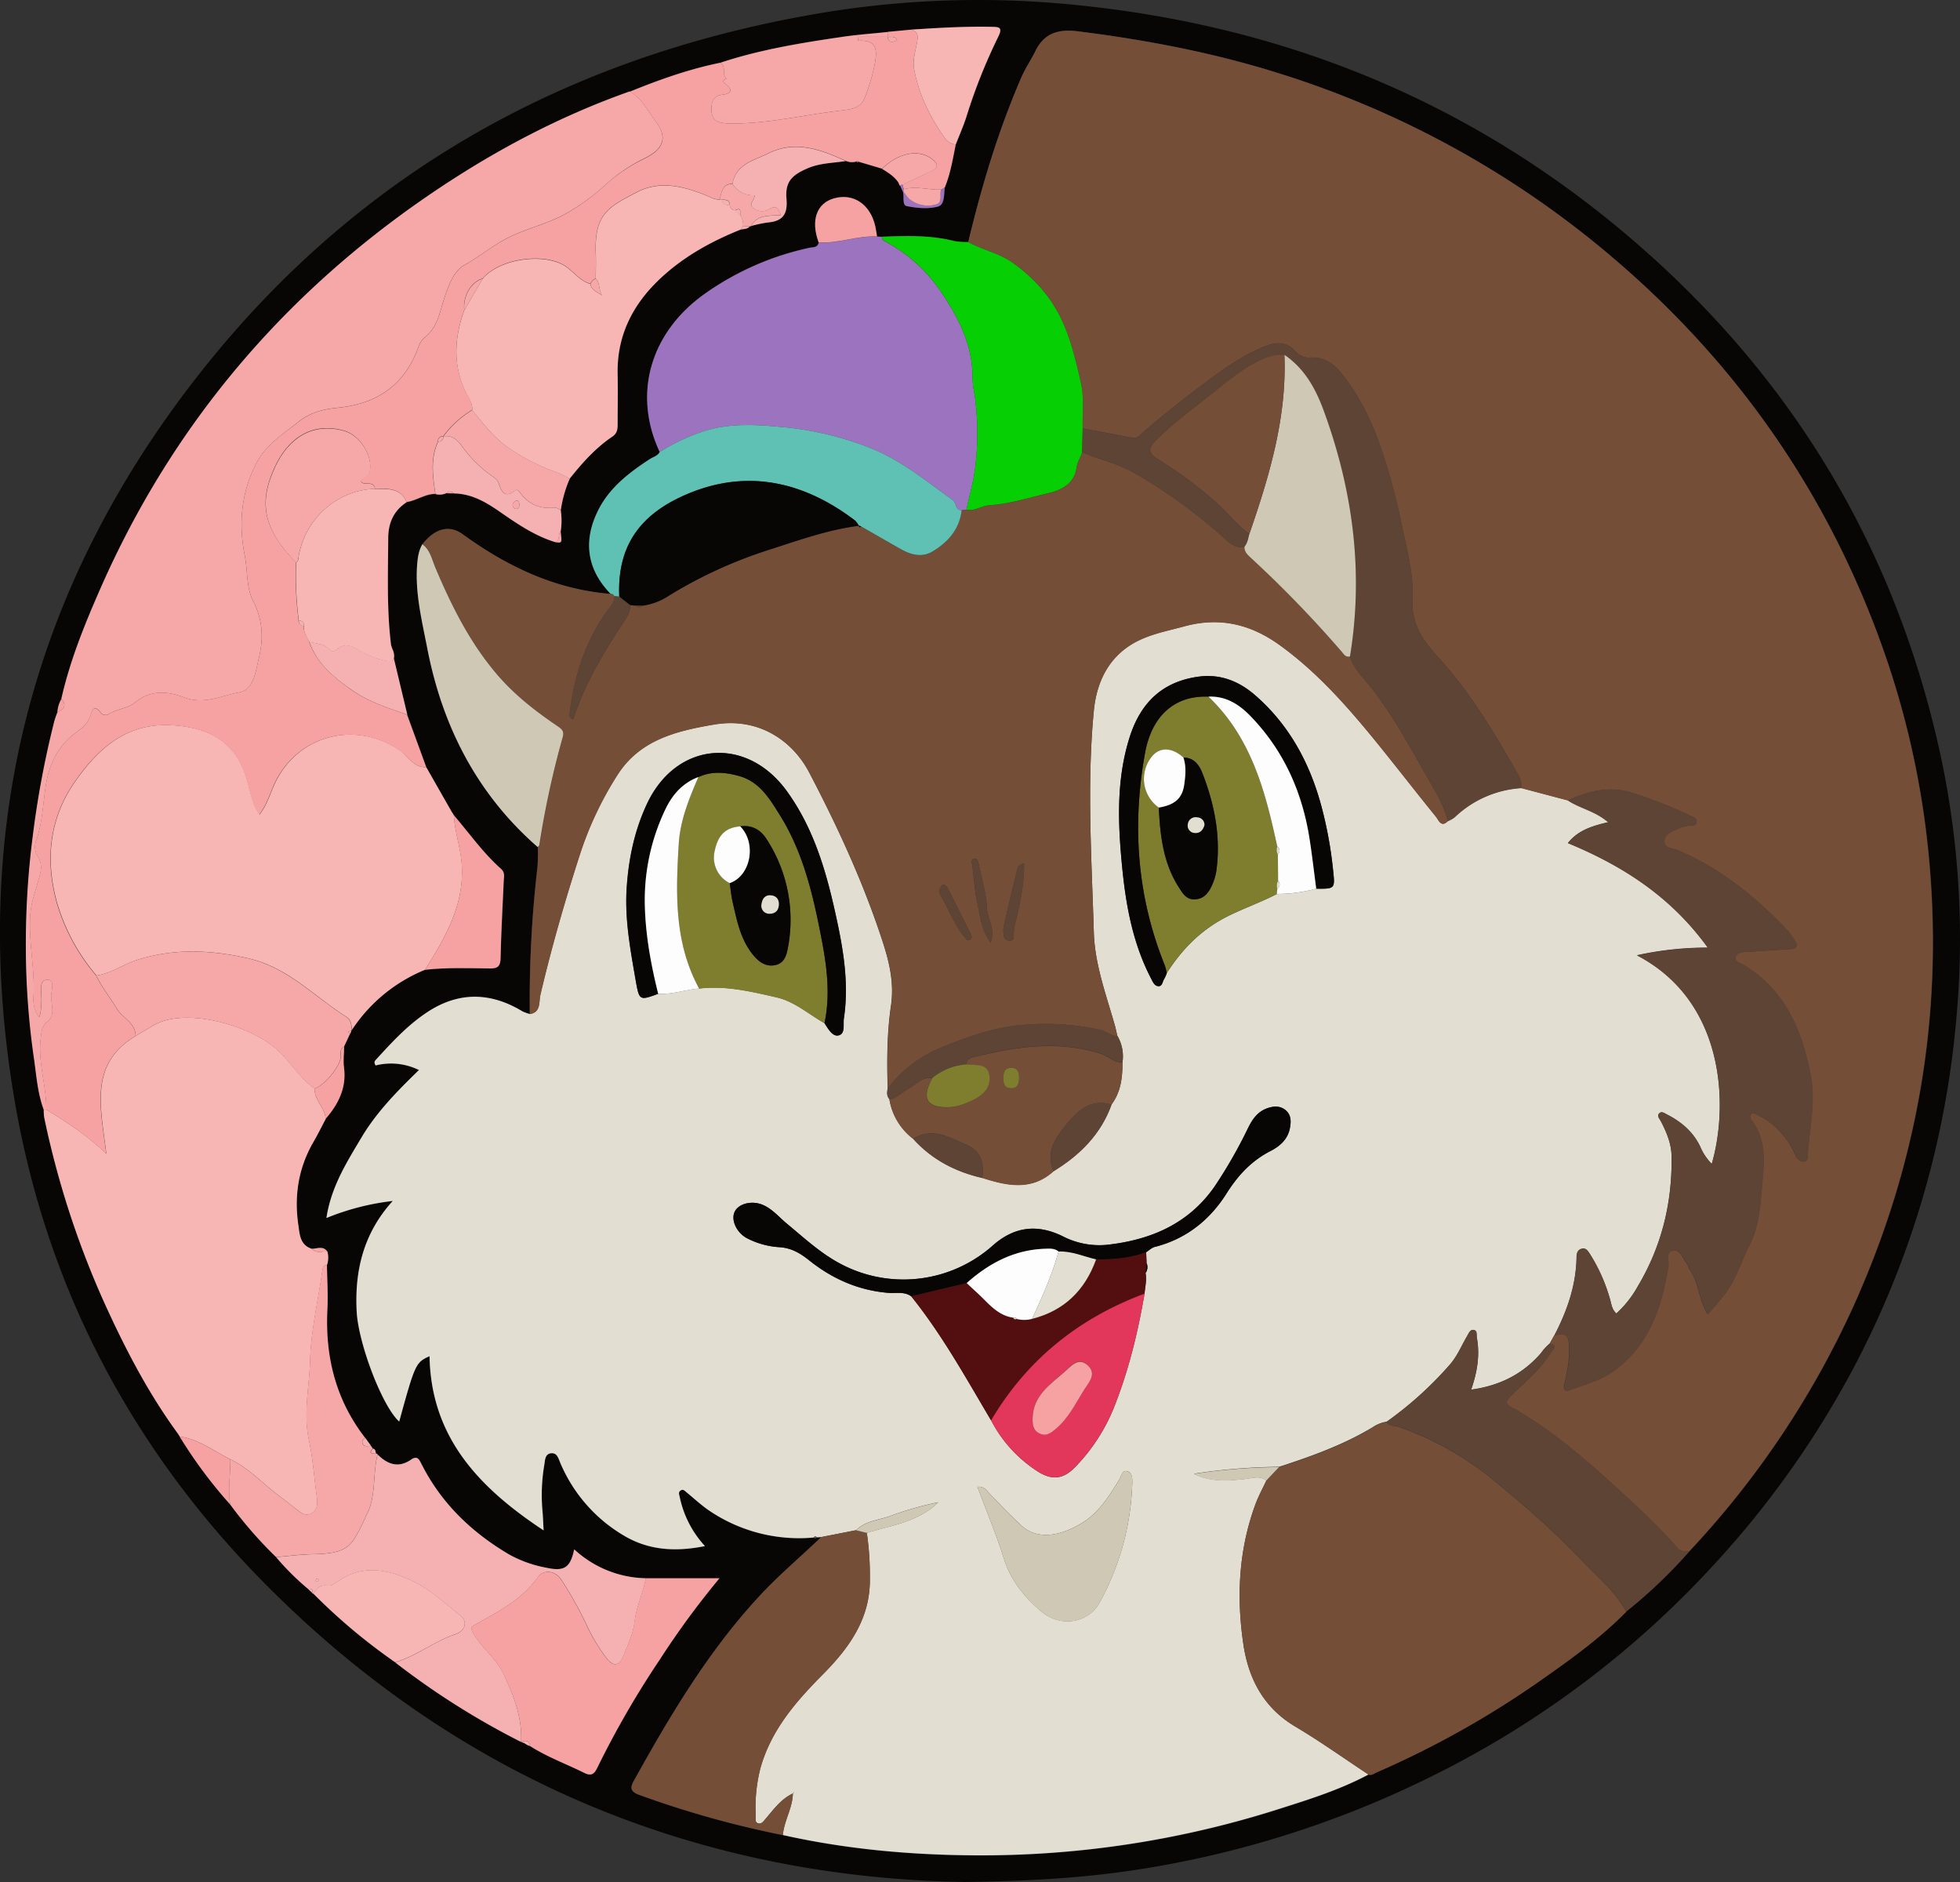 <svg id="Camada_1" data-name="Camada 1" xmlns="http://www.w3.org/2000/svg" viewBox="0 0 745.31 715.5"><rect x="0" y="0" width="745.31" height="715.5" fill="#333333" stroke="none"/><path d="M367,715.5c-99.52-1.62-191-37.67-265.69-112.85C51,552.05,18.51,491.21,6,420.91-12.64,315.83,12.15,220.94,79.1,138c59-73,136.28-115.76,228.39-132.23A363.18,363.18,0,0,1,402,1.24c85.67,7.17,161.42,38.24,225.62,95.94Q713.56,174.41,738,287.5a333.06,333.06,0,0,1,5.59,103.24A347.36,347.36,0,0,1,704.33,521a357.32,357.32,0,0,1-51.51,72.68,364.28,364.28,0,0,1-109,81.93,382.62,382.62,0,0,1-111.18,35.17C412.85,713.83,392.94,715.13,367,715.5ZM342,70.06a.5.5,0,0,0,.31.46c.38.85.75,1.69,1.12,2.54.52,1.84-.46,4.94,1.53,5.32,3.81.74,8,1.1,11.73.15,2.67-.69,2.24-4.6,2.62-7.27,2.14-5.25,3-10.81,4.17-16.32,1.4-3.64,3-7.21,4.16-10.93a209.68,209.68,0,0,1,12-30.06c1.77-3.64.31-3.7-2.6-3.75-10.15-.19-20.27.39-30.39,1.06l-9.06.86c-5.75.61-11.52,1-17.23,1.85-15.67,2.3-31.3,4.82-46.39,9.84-11.87,2.42-23.23,6.45-34.42,11-26.47,9.32-51.06,22.33-74.28,38-56.71,38.21-99.45,88.27-127,151-6,13.6-11.59,27.4-14.87,42a11.35,11.35,0,0,0-1.5,5.1,32.47,32.47,0,0,0-1.14,3.27,357.84,357.84,0,0,0-8.24,44,318.82,318.82,0,0,0-2.59,42.05,297.72,297.72,0,0,0,2.9,41c1.06,6.92,1.41,14,3.88,20.68a19.29,19.29,0,0,0,.19,3,341.76,341.76,0,0,0,21.78,68c8.12,18.16,17.15,35.86,28.93,52l.81,1.26.08-.25-.13.23A176.58,176.58,0,0,0,87.53,572,160.29,160.29,0,0,0,105,592a97.65,97.65,0,0,0,12.08,12l1.61,1.51a.86.86,0,0,0,.48.4A222.26,222.26,0,0,0,150.26,632a295.23,295.23,0,0,0,47.87,30.29l.08,0,1.35.61,1,.64,1,.37C208,668,215.18,670.55,222,673.93c2.89,1.44,4,.55,5.22-2a347.94,347.94,0,0,1,23.7-41A316.19,316.19,0,0,1,273.6,600H245.54a41.17,41.17,0,0,1-27.25-11c-1.44,6.93-3.75,8.45-10.3,7.06a46.6,46.6,0,0,1-14.5-5.13c-14.21-8.39-25.68-19.38-33.2-34.22-.84-1.66-1.49-3.54-4-1.83-4.83,3.35-9,1.84-12.76-1.94a.44.44,0,0,0-.62-.23c-.13-.81-.1-1.72-1.15-2l-.7-1-2.18-3c-11.22-14.43-15.3-30.92-14.38-48.95.28-5.61-.1-11.26-.18-16.89a8.59,8.59,0,0,0,.14-5c-1.61-2.37-3.88-1.1-5.92-1.09-4.56-1.41-4.63-5.6-5.14-9.08-1.63-11.1,0-21.7,5.74-31.53,1.65-2.84,3.1-5.81,4.65-8.72,4.83-5.64,8-11.82,7-19.63-.35-2.57,0-5.24.05-7.86l2.27-4.85.52-1.26.16-.28a60.7,60.7,0,0,1,27.8-22.85c8.25-.94,16.54-.6,24.81-.52,3,0,3.94-.89,4-3.93.22-9.77.78-19.54,1.19-29.31.07-1.61.5-3.26-1-4.6-6.87-6-12.08-13.57-18-20.45v0l-.83-1.28-9.65-16.93-7.2-19.86q-2.55-10.67-5.11-21.33a5.42,5.42,0,0,0-.52-3.62l-.52-1.56c-1.69-13.57-1.16-27.19-1.09-40.81,0-5.73,2.08-10.35,7-13.55,3.78-.56,7-3.09,10.94-3.09a6.16,6.16,0,0,0,4.08-.33l2.87.08c6.75.1,12.1,3.21,17.55,7,6.57,4.55,13.27,9.17,21.12,11.53,2.54.36,2.54.36,2-4.13a27.35,27.35,0,0,0,0-8.13,46.23,46.23,0,0,1,3.4-11.91c4.76-6,9.84-11.7,16.23-16,1.84-1.25,2-2.76,2-4.67-.06-6.32.09-12.64,0-19-.29-14.39,5.48-26.12,15.66-35.89,9-8.62,19.68-14.56,31.16-19.16,1.25-.17,2.58-.09,3.5-1.21l.24.08.15-.21a46.56,46.56,0,0,1,6.3-1.35c5.72-.43,7.74-3,7.22-9-.56-6.54,2.11-9.06,8-11.6,4.73-2,9.67-2,14.55-2.76a5.88,5.88,0,0,0,4.07.22l.34.18.38-.11,9,2.67c2.28,1.41,4.57,2.82,6.17,5.07ZM250.86,171.84c-.75,1.44-2.28,1.81-3.51,2.61-7.86,5.09-15.36,10.81-19.67,19.23-5.89,11.49-4.79,22.54,4.56,32.14-21.15-1.67-39.42-10.43-56.34-22.7-5.17-3.75-10.64-2.14-15.29,3.79-1.47,2.52-1.8,5.3-2,8.16-.73,10.8,1.89,21.18,3.93,31.62,5.8,29.66,19,55.23,41.94,75.33a74.13,74.13,0,0,1-.12,7.46,439.48,439.48,0,0,0-2.94,56.07,16,16,0,0,1-2.76-1c-12.08-7.3-24.15-7.57-36.07.23-7.58,5-13.67,11.62-19.74,18.27-.46.5-.69,1.09,0,2.06a24,24,0,0,1,16.47,1.75c-8.27,8-16,15.87-21.81,25.56s-11.63,18.95-13.38,30.69a95.06,95.06,0,0,1,25.23-6.48c-11.05,12.15-14.57,26.37-13.72,42.14.66,12.05,9.65,35.86,16.16,41.74,6-22,6.31-22.53,11.54-24.86.54,30.67,18.56,49.84,43.38,66.23-.19-3.26-.24-5.18-.41-7.09a68.41,68.41,0,0,1,.68-17.91c.27-1.57.08-4.08,2.55-4.32s2.76,1.9,3.48,3.56a58.46,58.46,0,0,0,24.67,28c9.27,5.37,19.29,5.91,30.38,3.72a39.18,39.18,0,0,1-9.59-18.63c-.22-1-.68-2,.46-2.59.92-.52,1.53.31,2.15.8,3,2.39,5.77,5.07,8.94,7.16a60.93,60.93,0,0,0,39.37,10,.77.77,0,0,0,1.22-.06l1.64-.11c-8,7.69-16.53,14.79-24.06,23-19.19,20.86-33.52,45-47.18,69.59-1.4,2.52-1.5,4.15,2,5.41a375,375,0,0,0,54.61,15.29c23.78,5.33,47.94,7.53,72.23,7.72a372.32,372.32,0,0,0,116.74-17.66c11.49-3.67,23-7.32,33.74-13,1.3.43,2.22-.52,3.24-1A354.5,354.5,0,0,0,585,639.41c11.69-8.19,23.37-16.48,33.44-26.73a190.69,190.69,0,0,0,24-22.9,343.59,343.59,0,0,0,62.49-93.35c24.13-53.56,33.93-109.51,28.84-168.12A329.31,329.31,0,0,0,714.36,242c-22.52-60.8-59.63-111.18-110.16-151.55a361.37,361.37,0,0,0-116-62c-25.57-8.21-51.75-13.23-78.34-16.56-7.21-.9-12.68.55-16.07,7.41-1.69,3.43-3.88,6.62-5.4,10.12C379.61,49.66,373.3,70.66,368.19,92a29,29,0,0,1-5.38-.39c-9.05-2.29-18.24-2-27.43-1.64l-1.88-.09c-.22-1.31-.38-2.63-.67-3.93-1.9-8.31-8.31-12.63-15.66-10.57-6.66,1.86-8.95,8.43-5.86,16.77-.37,2.07-2.17,1.74-3.53,2A108,108,0,0,0,267.54,112C247.33,126.62,240.52,149.75,250.86,171.84Z" fill="#080505"/><path d="M312.26,584.36l-1.64.11c-.43-.47-.84-.41-1.22.06a60.93,60.93,0,0,1-39.37-10c-3.17-2.09-6-4.77-8.94-7.16-.62-.49-1.23-1.32-2.15-.8-1.14.63-.68,1.57-.46,2.59a39.18,39.18,0,0,0,9.59,18.63C257,590,247,589.43,237.69,584.06a58.46,58.46,0,0,1-24.67-28c-.72-1.66-1.15-3.79-3.48-3.56s-2.28,2.75-2.55,4.32a68.41,68.41,0,0,0-.68,17.91c.17,1.91.22,3.83.41,7.09-24.82-16.39-42.84-35.56-43.38-66.23-5.23,2.33-5.5,2.89-11.54,24.86-6.51-5.88-15.5-29.69-16.16-41.74-.85-15.77,2.67-30,13.72-42.14a95.06,95.06,0,0,0-25.23,6.48c1.75-11.74,7.67-21.11,13.38-30.69s13.54-17.54,21.81-25.56a24,24,0,0,0-16.47-1.75c-.68-1-.45-1.56,0-2.06,6.07-6.65,12.16-13.3,19.74-18.27,11.92-7.8,24-7.53,36.07-.23a16,16,0,0,0,2.76,1c4.33-.65,3.46-4.63,4-7.15,4.25-18.12,9.38-36,15.11-53.66a131,131,0,0,1,14.26-30.13c8.47-13.26,22.25-16.68,36.75-19.13,17.15-2.91,29.92,6.38,36.13,18.2,10.11,19.29,19.32,39.07,26.4,59.72,3.21,9.36,6.25,18.61,4.71,29.09-1.51,10.3-1.56,20.87-1.24,31.36-.27,1.44-.45,2.87.67,4.09a23.53,23.53,0,0,0,9,15c7.1,7.9,16,12.55,26.29,14.89,9.41,3,18.72,5.05,27.12-2.55,10-6.13,18-14.06,22.07-25.38,3.57-4.77,4.19-10.31,4.15-16a15.54,15.54,0,0,0-2-10.15c-.3-1.29-.55-2.6-.91-3.87-3.3-11.66-7.63-23.2-8-35.38-.82-28.09-2.69-56.25,0-84.28,1.12-11.63,6.28-22,18.21-27.23,5.25-2.32,10.75-3.36,16.19-4.85,13.34-3.64,25.14-.89,36.23,7.1,13.78,9.93,24.93,22.42,35.59,35.42,8.09,9.87,15.85,20,23.91,29.91.95,1.17,1.9,4.22,4.49,1.61a11.67,11.67,0,0,0,2.55-1.43,40.25,40.25,0,0,1,25.33-11.13l17.73,4.69c4.61,3.08,10.41,4,15.36,8.31-6.17,1.44-11.46,3.08-15.33,7.93,21.11,8.7,39.37,20.56,53.21,39.76a123.62,123.62,0,0,0-26.95,2.9c34,17.75,34.73,57.85,28.45,79.31a21,21,0,0,1-4.39-6.58c-2.7-5.66-7.21-9.46-12.69-12.24-.86-.43-1.89-1.25-2.75-.51-1.21,1-.05,2.1.46,3.07,2.18,4.16,4,8.53,4.09,13.22.3,17.69-3.73,34.34-12.85,49.59a40.5,40.5,0,0,1-8.15,10.33c-1.81-1.74-1.85-3.64-2.38-5.35a65.4,65.4,0,0,0-7.66-17.28c-.71-1.07-1.5-2.44-3.1-2-1.77.43-2,1.95-2,3.54-.22,10.57-3.64,20.22-8.45,29.46-.56,1-1.12,2-1.67,3a18.43,18.43,0,0,0-3.3,3.59c-6.85,7.94-15.54,12.45-26.64,14,2.44-7,3.34-13.32,2.17-19.82-.19-1.08.31-2.64-1.22-2.88-1.33-.2-1.83,1.22-2.41,2.2-2.12,3.56-3.64,7.42-6.37,10.67a137.91,137.91,0,0,1-24.26,22,13.29,13.29,0,0,0-5.45,2.18c-11.11,6.67-23.23,11-35.48,15a226.74,226.74,0,0,0-32.4,2.63c6.38,3.22,12.92,2.69,19.46,2,2.75-.31,5.51-1.4,8.1.53-1.39,3-3,5.94-4.14,9C471,589.18,470.15,607,472.79,625c1.93,13.14,7.65,24.2,19.73,31.38,9.54,5.67,18.59,12.14,27.86,18.25-10.71,5.72-22.25,9.37-33.74,13A372.32,372.32,0,0,1,369.9,705.35c-24.29-.19-48.45-2.39-72.23-7.72.49-5.49,3.72-10.31,3.82-15.89l.48-.27c-.09,0-.22,0-.26,0a1.75,1.75,0,0,0-.15.34c-4.52,2.08-7.31,6-10.43,9.65-.74.85-1.51,2.08-2.76,1.76-1.52-.39-.94-1.91-1-3a59.15,59.15,0,0,1,1.82-18.19c4.1-14.45,13.49-25.17,23.73-35.51,10-10.06,18.06-21.22,17.84-36.42a111.91,111.91,0,0,0-1.16-17.35c9.46-2.87,19.6-4.17,27.2-11.63a127.62,127.62,0,0,0-18.24,5.2c-4.41,1.62-9.45,1.84-13,5.42Zm-62-206.56c5.32.35,10.36-1.54,15.57-2,10.08-1.21,19.76,1.13,29.44,3.34,6.95,1.59,12.2,6.44,18.22,9.8,1.36,2.08,3,5.15,5.24,4.68,2.8-.58,1.78-4.18,2.13-6.5,1.86-12.38.05-24.6-2.52-36.65-3.75-17.6-8.41-34.93-19.26-49.85-15.29-21-41.85-18.72-53,4.77-4.81,10.16-7.08,21-7.81,32.24-.77,11.9,1.42,23.49,3.43,35.09C243.09,380.41,243.18,380.4,250.28,377.8Zm250.23-39.94c7.21.07,7.19.07,6.4-7.22a155.14,155.14,0,0,0-4.51-24.44C498,290,490.23,275.63,477.46,264.45c-6-5.31-13.18-8.32-21.53-7.22-14,1.85-22.26,10-26.39,23.17-5.11,16.26-4.41,32.85-2.78,49.44,1.43,14.62,4.09,29,11,42.22.62,1.18,1.19,2.66,2.54,2.85,1.74.24,1.74-1.7,2.42-2.73a13.35,13.35,0,0,0,1-2.29c5.9-9.22,13.23-16.62,23.32-21.64,6.09-3,12.49-5.26,18.51-8.37A57.57,57.57,0,0,0,500.51,337.86ZM376.88,540a50.66,50.66,0,0,0,16.74,18.77c5.92,4.15,10.54,4,15.5-1.29a69.94,69.94,0,0,0,14.32-22c5.65-14.07,9.23-28.71,11.78-43.62.21-2.62.91-5.22.39-7.88a4,4,0,0,0,.38-3.85c0-1.36-.09-2.72-.14-4.08,1.08-.68,2.07-1.68,3.24-2,11.94-3,21-10.26,27.33-20.36,4.37-6.92,9.49-12.42,16.76-16.14,3.42-1.76,6.42-4.32,7.27-8.43.53-2.51.58-5.18-1.5-7s-4.94-1.66-7.55-.61c-3.32,1.33-5.17,4.07-6.7,7.09a181,181,0,0,1-12.87,22.52c-10,14.34-24.6,20.39-41.26,22.16a30.41,30.41,0,0,1-16.49-3.3c-9.68-4.75-18.48-3.66-26.61,3.57A51.08,51.08,0,0,1,319,480.16c-7.38-4.05-13.46-9.74-19.86-15-2.94-2.43-5.42-5.48-9-7.05-4.13-1.79-9.12-.61-10.71,2.44s.42,7.79,4.36,10.07a30.94,30.94,0,0,0,12.92,3.56c4.44.39,7.69,2.37,11,5,8.78,7,18.68,11.39,30,12.34,2.92.24,6.06-.61,8.75,1.29C358.27,507.47,367.33,523.91,376.88,540Zm-5.21,25.2c3.5,9.38,7.22,18.24,10.1,27.38,2.61,8.32,7.8,14.58,14.13,20,7.16,6.17,17.91,4.72,22.33-3.5A100.43,100.43,0,0,0,430.55,564c.05-1.82.06-4.15-1.93-4.67s-2.24,2-3.05,3.29c-3.78,6.05-7.51,12.22-13.71,16.12-8.2,5.16-17.23,7-23.43,1.26-4.29-3.92-8.32-8.14-12.33-12.36C375,566.46,374.17,565,371.67,565.24Z" fill="#e2ded1"/><path d="M596.18,304.32l-17.73-4.69a8.14,8.14,0,0,0-1.23-5.25c-8.93-15.68-18.14-31.19-30.4-44.58-5.81-6.34-10.17-12.52-9.69-22.18s-2.4-19.62-4.35-29.26a234.82,234.82,0,0,0-6.92-25.8c-3.68-11.35-8.55-21.78-16.06-31-2.93-3.6-6.75-5.92-11.62-5.63a6.66,6.66,0,0,1-5.67-2.47c-3.22-3.51-7.14-3.52-11.22-1.91-8.24,3.24-15.44,8.25-22.45,13.53-8.73,6.57-17.38,13.24-25.55,20.51a2.84,2.84,0,0,1-2.67.87c-6.3-1.24-12.61-2.39-18.92-3.57-.16-5.82.6-11.85-.68-17.41-1.84-8-3.63-16-7.17-23.61-4.28-9.24-10.63-16.18-18.66-21.93-5.17-3.7-11.53-4.88-17-7.94,5.12-21.37,11.43-42.37,20.18-62.56,1.52-3.5,3.71-6.69,5.4-10.12,3.39-6.86,8.86-8.31,16.07-7.41,26.59,3.33,52.77,8.35,78.34,16.56a361.37,361.37,0,0,1,116,62c50.53,40.37,87.64,90.75,110.16,151.55a329.31,329.31,0,0,1,19.32,86.29c5.09,58.61-4.71,114.56-28.84,168.12a343.59,343.59,0,0,1-62.49,93.35c-1.64,0-3.22.19-4.55-1.34-7.35-8.5-15.61-16-23.92-23.62-12.16-11.1-24.55-21.66-38.92-29.74-2.82-1.59-2.41-2.38-.19-4.58,5.25-5.19,11.1-9.9,15-16.31.73-1.2,3-2.74-.47-3.41.55-1,1.11-2,1.67-3,3.55-1.07,5.53-1,5.7,3.95a49.89,49.89,0,0,1-1.75,14.1c-.56,2.2-.21,3.53,2.28,2.58,5.52-2.12,11.34-3.51,16.29-7.05,13.61-9.77,18.32-24.15,20.91-39.7.36-2.16-1.18-5.53,1.65-6.15,3-.66,3.85,3.05,5.44,5,.49.62.57,1.57,1.05,2.22,3.63,5,3.3,11.57,6.89,17,2.15-2.55,4.2-4.87,6.12-7.29,4.58-5.79,6.58-12.91,9.85-19.38,3.89-7.68,4-16.35,4.83-24.68.76-7.68,1.05-15.65-4.1-22.42a1.85,1.85,0,0,1-.32-2.28c.67-.94,1.51-.33,2.21,0a36.38,36.38,0,0,1,3.89,2.21,30.64,30.64,0,0,1,10.6,12.82c.73,1.59,1.65,3,3.61,2.87,1.23-.11,1.21-1.37,1.27-2.37.65-10.19,3.12-20.23,1.1-30.62-3.35-17.2-9.73-32.33-25.58-41.82-1.16-.69-3.41-1.13-2.93-2.9.56-2,2.77-1.93,4.62-2,5.28-.3,10.57-.72,15.86-1,3-.15,3.54-1.31,1.79-3.7a30.91,30.91,0,0,0-2-2.87c-12.12-12.93-25.61-24-42.09-31-2-.86-5.43-.72-5.25-3.6.15-2.54,3.07-3.71,5.36-4.71a20.5,20.5,0,0,1,3.79-1.07c1.07-.24,2.57.37,3-1.13.52-1.84-1.23-2.19-2.32-2.68a165.52,165.52,0,0,0-22.47-8.81C611.34,298.69,603.92,300.88,596.18,304.32Z" fill="#754e37"/><path d="M337.6,413.85c-.32-10.49-.27-21.06,1.24-31.36,1.54-10.48-1.5-19.73-4.71-29.09-7.08-20.65-16.29-40.43-26.4-59.72-6.21-11.82-19-21.11-36.13-18.2-14.5,2.45-28.28,5.87-36.75,19.13a131,131,0,0,0-14.26,30.13c-5.73,17.69-10.86,35.54-15.11,53.66-.59,2.52.28,6.5-4,7.15a439.48,439.48,0,0,1,2.94-56.07,74.13,74.13,0,0,0,.12-7.46c.21-.25.57-.48.62-.75A350.55,350.55,0,0,1,214,280.34c.68-2.39-.39-3.22-2-4.34-8.15-5.51-15.89-11.5-22.41-19-10.66-12.23-17.74-26.49-24-41.26-1.31-3.1-1.91-6.67-4.93-8.85,4.65-5.93,10.12-7.54,15.29-3.79,16.92,12.27,35.19,21,56.34,22.7a1.24,1.24,0,0,1,1.39.87,5.71,5.71,0,0,1-1,3.21c-9.41,12-14.2,25.94-16,41-.1.87-.42,2.06,1.31,2.54,4.31-13.41,11.47-25.33,19.23-37,1.26-1.9,2.54-3.94,2.39-6.44l2.07.23a1.88,1.88,0,0,0,2.83,0,24.32,24.32,0,0,0,10.13-3.95A173.47,173.47,0,0,1,293,208.83c11-3.55,22-7.47,33.58-8.94l-.09,0c.19.51.41.87.91.25,5.15,2.95,10.28,5.93,15.46,8.84,3.82,2.14,7.94,3.06,11.85.68,5.86-3.57,10.14-8.48,11-15.69l1.8-.17c3.11.71,5.7-1.46,8.58-1.65,7.56-.48,14.72-2.8,22-4.47,5.27-1.21,10.36-3.51,11.27-9.79.32-2.24,1.48-3.94,2.16-5.92,6.34,2.7,13.36,4.2,19.2,7.51a196.71,196.71,0,0,1,35.09,25.4c2.24,2,4.28,3.62,7.41,3-.05,1.85,1,2.95,2.34,4.12a440.1,440.1,0,0,1,34.56,35.75c.86,1,1.51,2.28,3.18,1.82,1.7,5.14,5.68,8.68,8.84,12.81,7.56,9.86,13.55,20.74,19.66,31.5,3.33,5.85,7.08,11.63,8.77,18.32-2.59,2.61-3.54-.44-4.49-1.61-8.06-9.9-15.82-20-23.91-29.91-10.66-13-21.81-25.49-35.59-35.42-11.09-8-22.89-10.74-36.23-7.1-5.44,1.49-10.94,2.53-16.19,4.85-11.93,5.27-17.09,15.6-18.21,27.23-2.71,28-.84,56.19,0,84.28.35,12.18,4.68,23.72,8,35.38.36,1.27.61,2.58.91,3.87-2.34.33-3.85-1.61-6-2.12a95.34,95.34,0,0,0-28.48-2.1c-11.94.74-22.6,4.65-33.3,9.08A47,47,0,0,0,337.6,413.85Zm51.8-85.66c-2.08.56-2.41,1.59-2.63,2.49q-2.64,10.81-5.13,21.65a9.6,9.6,0,0,0,0,3,2.23,2.23,0,0,0,2.15,2.31c1.69.06,1.74-1.27,1.71-2.43-.07-2.52.75-4.82,1.29-7.24C388.21,341.61,389.55,335.18,389.4,328.19Zm-12.7,30.19c1.87-5.37-1.19-9-1.39-13.06-.28-5.68-2-11.3-3.16-16.92-.17-.82-.51-2.26-1.79-1.89s-.73,1.62-.61,2.56c.59,4.72.85,9.51,1.88,14.13C372.71,348,373,353.24,376.7,358.38Zm-18.18-22.06a3.23,3.23,0,0,0-.68,4.37c3,5.07,5,10.72,8.77,15.35.62.75,1.18,1.93,2.28,1.2s.4-1.79-.05-2.68q-4.06-8.16-8.16-16.3C360.24,337.37,359.83,336.45,358.52,336.32Z" fill="#754e37"/><path d="M67.52,544.87c-11.78-16.15-20.81-33.85-28.93-52a341.76,341.76,0,0,1-21.78-68,19.29,19.29,0,0,1-.19-3h1c7.79,4.69,15.39,9.66,22.82,16.77-2-17.33-6.81-34.07,11.17-44.78,2.26-1.35,4.51-2.73,6.79-4.06,12.25-7.15,37.39.06,47.62,9.82,4.77,4.54,8.17,10.35,13.58,14.25-.07,4.4,4,7.26,4.24,11.58-1.55,2.9-3,5.87-4.65,8.71-5.7,9.83-7.37,20.43-5.74,31.53.51,3.48.58,7.67,5.14,9.08,1.68,1.94,3.93.77,5.92,1.09a8.59,8.59,0,0,1-.14,5c-1.49.22-1.63,1.29-1.81,2.53-1.61,11.27-4.31,22.49-4.62,33.78-.28,10-2.66,20-.47,30.2,1.52,7.06,2,14.35,3,21.54.31,2.36.52,4.72-1.83,6.28-2.09,1.38-3.76.31-5.4-1q-3.9-3.07-7.84-6.08c-5.88-4.48-10.94-10.05-17.76-13.26-6.3-3.2-12-7.65-19.31-8.72l.13-.23-.08.25Z" fill="#f7b6b4"/><path d="M17.61,421.86h-1c-2.47-6.67-2.82-13.76-3.88-20.68a297.72,297.72,0,0,1-2.9-41,318.82,318.82,0,0,1,2.59-42.05,357.84,357.84,0,0,1,8.24-44,32.47,32.47,0,0,1,1.14-3.27c2.24-1.18,3.89-2.55,1.5-5.1,3.28-14.59,8.89-28.39,14.87-42,27.58-62.73,70.32-112.79,127-151,23.22-15.65,47.81-28.66,74.28-38,4.71,2.59,6.86,7.39,9.91,11.41,4.73,6.24,2.71,10.62-4.27,14A61.45,61.45,0,0,0,231,69.58a84.06,84.06,0,0,1-16.65,12.09c-7,3.69-15,5.42-22,9.14-5.46,2.91-10.34,6.94-15.83,10-3.92,2.21-5.67,7.16-7.27,11.59-2,5.59-2.55,11.89-7.85,15.94a8.5,8.5,0,0,0-2.37,3.75c-5.22,14.4-15.76,21.45-30.7,22.93-5.22.51-10.23,1.68-14.7,5.24C107.72,165,101.21,169,97.54,176c-5.85,11.19-6.89,23.15-4.48,35.2,1.15,5.77.55,12.19,3.15,17.19,3.84,7.41,4,14.66,2.15,22.12-1.21,4.83-1.85,11.7-7.31,12.69-6.79,1.22-13.38,4.87-21.11,1.92-5.91-2.25-12.62-3.1-18.73,2.06-2.46,2.07-6.75,2.34-9.87,4.29a2.27,2.27,0,0,1-3.13-.65c-2.33-3-3.05-1.11-3.75,1.15-.93,3-3.11,4.71-5.63,6.58-6.38,4.72-9.93,11.36-11.26,19.27-1.21,7.15-1.29,14.48-3.69,21.46a7,7,0,0,0,.46,6.28c2,3,1.24,5.75.35,8.91-1.25,4.49-2.9,8.86-3.19,13.69-.63,10.45,1.93,20.73,1.23,31.17a11.48,11.48,0,0,0,2.17,7.41c1.19-3,.49-5.48.71-7.92s-.79-6.47,2.66-6.37c2.61.07,1.31,4,1.22,6.05-.15,3.35,1.76,7.37-1.42,9.9-2.23,1.78-2.21,3.7-2.52,6C14.27,403.73,17.75,412.65,17.61,421.86Z" fill="#f5a8a7"/><path d="M520.38,674.65c-9.27-6.11-18.32-12.58-27.86-18.25-12.08-7.18-17.8-18.24-19.73-31.38-2.64-18-1.75-35.84,4.61-53.1,1.14-3.11,2.75-6,4.14-9l4.84-5.11c12.25-4,24.37-8.37,35.48-15a13.29,13.29,0,0,1,5.45-2.18c1,1.78,3,1.3,4.44,1.83a118,118,0,0,1,34.94,19.31c11.93,9.69,23.59,19.75,34.2,30.9,6.13,6.43,13.15,12.11,17.5,20.1-10.07,10.25-21.75,18.54-33.44,26.73a354.5,354.5,0,0,1-61.33,34.27C522.6,674.13,521.68,675.08,520.38,674.65Z" fill="#754e37"/><path d="M162.09,291.66l9.65,16.93c.28.43.55.86.83,1.28v0c.38,6.58,2.74,12.82,3.07,19.45.75,15.13-6.42,27.3-14,39.36a60.7,60.7,0,0,0-27.8,22.85c-.17-1.84-.27-3.77-2-4.88-12.32-7.77-22.3-18.94-37.62-22.37-14.14-3.18-27.75-3.75-41.52.48-5.46,1.67-10.23,5.26-16,6.11a75.4,75.4,0,0,1-14.84-27.14c-4.73-16.48-3.23-32.61,7-47,8.94-12.62,19.69-22.12,36.9-21,14.43.91,24.28,6.71,28.26,21,1.18,4.25,2,8.91,4.7,12.94,3.06-4,4.16-8.58,6.2-12.65,8.94-17.8,30.54-23.13,47.25-11.72C155.25,287.53,157.31,291.92,162.09,291.66Z" fill="#f7b6b4"/><path d="M162.09,291.66c-4.78.26-6.84-4.13-10.05-6.32-16.71-11.41-38.31-6.08-47.25,11.72-2,4.07-3.14,8.63-6.2,12.65-2.75-4-3.52-8.69-4.7-12.94-4-14.3-13.83-20.1-28.26-21-17.21-1.1-28,8.4-36.9,21-10.19,14.36-11.69,30.49-7,47a75.4,75.4,0,0,0,14.84,27.14c2.14,4.51,5.32,8.38,7.86,12.61,2.18,3.62,7.11,5.33,7.13,10.35-18,10.71-13.22,27.45-11.17,44.78-7.43-7.11-15-12.08-22.82-16.77.14-9.21-3.34-18.13-2.06-27.46.31-2.32.29-4.24,2.52-6,3.18-2.53,1.27-6.55,1.42-9.9.09-2.08,1.39-6-1.22-6.05-3.45-.1-2.43,3.88-2.66,6.37s.48,5-.71,7.92a11.48,11.48,0,0,1-2.17-7.41c.7-10.44-1.86-20.72-1.23-31.17.29-4.83,1.94-9.2,3.19-13.69.89-3.16,1.65-5.94-.35-8.91a7,7,0,0,1-.46-6.28c2.4-7,2.48-14.31,3.69-21.46,1.33-7.91,4.88-14.55,11.26-19.27,2.52-1.87,4.7-3.58,5.63-6.58.7-2.26,1.42-4.14,3.75-1.15a2.27,2.27,0,0,0,3.13.65c3.12-1.95,7.41-2.22,9.87-4.29C57.32,262,64,262.85,69.94,265.1c7.73,2.95,14.32-.7,21.11-1.92,5.46-1,6.1-7.86,7.31-12.69,1.87-7.46,1.69-14.71-2.15-22.12-2.6-5-2-11.42-3.15-17.19-2.41-12.05-1.37-24,4.48-35.2,3.67-7,10.18-11,16.11-15.69,4.47-3.56,9.48-4.73,14.7-5.24,14.94-1.48,25.48-8.53,30.7-22.93a8.5,8.5,0,0,1,2.37-3.75c5.3-4.05,5.83-10.35,7.85-15.94,1.6-4.43,3.35-9.38,7.27-11.59,5.49-3.09,10.37-7.12,15.83-10,7-3.72,15-5.45,22-9.14A84.06,84.06,0,0,0,231,69.58a61.45,61.45,0,0,1,14.13-9.31c7-3.42,9-7.8,4.27-14-3.05-4-5.2-8.82-9.91-11.41,11.19-4.56,22.55-8.59,34.42-11,2.47,1.36.39,4.5,2.36,6.05-1.59.65-1.61,1.05-.14,2.23,2.82,2.27,1.56,3.52-1.45,3.88s-4.13,2.27-4.15,5.17c0,4.34,1.66,5.77,7.81,5.78,14.1,0,27.82-3.37,41.74-5,3.17-.38,7-.74,8.49-4.28a68.15,68.15,0,0,0,4.13-13.74c1.09-5.74.12-8.81-6.29-8.47,0,0-.11-.56-.29-1.48h11.41c.47,2.46,1.83,2.1,3.61,1.32-.92-1.93-2.44-1.06-3.61-1.32V12.12l9.06-.86c1.61.79,2.65,1.27,2.28,3.89-.53,3.71-2,7.45-1.24,11.28,1.82,9.61,6,18.17,11.68,26.09a5.59,5.59,0,0,0,4.12,2.42c-1.13,5.51-2,11.07-4.16,16.32l-1.35.82c-4.76.2-9.5-1.47-14.27-.12l-.48-1.78c3.59-1.65,7.17-3.31,10.76-5,3.43-1.57,2.59-3.24.14-5-5.1-3.6-12.5-2-18.65,3.94l-9-2.67-.34-.26-.38.19a5.88,5.88,0,0,1-4.07-.22c-9.53-4.39-19.29-8-29.55-2.85-5.32,2.66-12.26,3.94-13.53,11.55-4.1,0-4,3.41-5,6a8.25,8.25,0,0,1-3.72-1.06c-9-3.78-18.5-6.59-27.68-1.77-10.67,5.59-16.23,8.1-15.62,23.38.13,3.15,0,6.3,0,9.45a3.43,3.43,0,0,0-2,2c-4.28-1.14-6.57-5.08-10.32-7.19-8.15-4.58-24.26-2.35-30.67,5.18-4.47,1.32-7.59,6.67-7,12-3.94,11-4.45,21.76,1.22,32.37.92,1.73,2,3.49,1.77,5.62a37.8,37.8,0,0,0-11,10h0a1.82,1.82,0,0,0-2,2c-3,6.5-2,13.21-1,19.92-3.94,0-7.16,2.53-10.94,3.1-2.34-5.65-7.36-5-12-5.07-.44-3.5-4.24-.74-5.52-3,.86-1.51,3.11-1.42,3.54-3.67,1.14-6-3.82-13.72-9.75-15.4-12.29-3.47-21.13,3-26,13.06-6.91,14.32-4.69,24.35,7.67,37a134.73,134.73,0,0,0,1,22,1.8,1.8,0,0,0,1.95,2c-.23,2.3,1.17,4.05,2,6,2.82,8.23,9.21,13.52,15.86,18.29,6.42,4.59,14,7.07,21.44,9.61Z" fill="#f6a1a2"/><path d="M367.5,193.75l-1.8.17c-2.64.14-1.88-2.71-3.36-3.76-9.89-7.06-19.16-14.81-30.73-19.57a120.69,120.69,0,0,0-35.29-8.33c-9-.82-18.27-1.35-27.51,1.33a73.41,73.41,0,0,0-17.95,8.25c-10.34-22.09-3.53-45.22,16.68-59.82a108,108,0,0,1,40.24-17.79c1.36-.31,3.16,0,3.53-2,7.52.45,14.68-2.66,22.19-2.27l1.88.09c.15.47.16,1.22.46,1.37a59.19,59.19,0,0,1,22.67,20.55c6.49,9.68,11.5,20,11.31,32.09a35.76,35.76,0,0,0,.77,5.79,106.3,106.3,0,0,1,.27,27.72C370.23,183,368.65,188.34,367.5,193.75Z" fill="#9c73bf"/><path d="M226.57,105.93c0-3.15.09-6.3,0-9.45-.61-15.28,4.95-17.79,15.62-23.38,9.18-4.82,18.67-2,27.68,1.77a8.25,8.25,0,0,0,3.72,1.06c.33,0,.66,0,1,0,.11,2,1.55,2,3,2a1.86,1.86,0,0,0,2,2c.66.67,1.32,1.33,2,2a6.66,6.66,0,0,1,1,4l-.91,1.33c-11.48,4.6-22.17,10.54-31.16,19.16-10.18,9.77-16,21.5-15.66,35.89.13,6.32,0,12.64,0,19,0,1.91-.18,3.42-2,4.67-6.39,4.32-11.47,10-16.23,16a44.26,44.26,0,0,0-4.36-2.17,78.61,78.61,0,0,1-18.74-9.42c-5.7-3.87-9.69-9.25-14-14.44.24-2.13-.85-3.89-1.77-5.62-5.67-10.61-5.16-21.41-1.22-32.37l7-12c6.41-7.53,22.52-9.76,30.67-5.18,3.75,2.11,6,6,10.32,7.19.23,2,1.78,2.66,4.35,4.31C227.47,109.46,228.13,107.41,226.57,105.93Z" fill="#f7b6b4"/><path d="M312.26,584.36l13.28-2.59,4.09,1a111.91,111.91,0,0,1,1.16,17.35c.22,15.2-7.86,26.36-17.84,36.42-10.24,10.34-19.63,21.06-23.73,35.51a59.15,59.15,0,0,0-1.82,18.19c0,1.07-.55,2.59,1,3,1.25.32,2-.91,2.76-1.76,3.12-3.6,5.91-7.57,10.43-9.65l-.07-.08c-.1,5.58-3.33,10.4-3.82,15.89a375,375,0,0,1-54.61-15.29c-3.54-1.26-3.44-2.89-2-5.41,13.66-24.6,28-48.73,47.18-69.59C295.73,599.15,304.28,592.05,312.26,584.36Z" fill="#754e37"/><path d="M198.13,662.24A295.23,295.23,0,0,1,150.26,632c8.16-2.4,14.83-8,22.89-10.66,4-1.36,4.69-5,1.82-7.2-6-4.65-11.29-9.91-18.44-13.22-10.35-4.8-19.86-6.13-29.4,1.27a4.18,4.18,0,0,1-2.81.61c-2.61-.3-4,1.17-5.17,3.11a.86.86,0,0,1-.48-.4c.67-1.8-.72-1.39-1.61-1.51A97.65,97.65,0,0,1,105,592c4.61-.39,9.22-1,13.84-1.11,14.73-.24,15.07-3.49,20.89-15.6,3.3-6.87,2-15,3.86-22.33,3.78,3.78,7.93,5.29,12.76,1.94,2.47-1.71,3.12.17,4,1.83,7.52,14.84,19,25.83,33.2,34.22a46.6,46.6,0,0,0,14.5,5.13c6.55,1.39,8.86-.13,10.3-7.06a41.17,41.17,0,0,0,27.25,11c-1.08,5.67-3.63,10.91-4.32,16.77-.52,4.34-2.48,8.57-4.17,12.7s-4.05,4.24-6.73.51a67.27,67.27,0,0,1-6.51-10.57,148.6,148.6,0,0,0-10.49-19c-2.11-3.18-6.63-4-8.83-.82-6,8.47-14.85,13-23.46,17.82-1.93,1.09-2.33,1.37-1.13,3.47,3.19,5.59,8.62,9.38,11.45,15.33C195.29,644.51,198.63,652.84,198.13,662.24Zm-76.93-61.7c-.28-.12-.61-.4-.81-.32s-.26.51-.38.79c.27.12.61.39.81.31S121.08,600.82,121.2,600.54Z" fill="#f5b1b1"/><path d="M367.5,193.75c1.15-5.41,2.73-10.77,3.36-16.23a106.3,106.3,0,0,0-.27-27.72,35.76,35.76,0,0,1-.77-5.79c.19-12.11-4.82-22.41-11.31-32.09a59.19,59.19,0,0,0-22.67-20.55c-.3-.15-.31-.9-.46-1.37,9.19-.34,18.38-.65,27.43,1.64a29,29,0,0,0,5.37.39c5.48,3.06,11.84,4.24,17,7.94,8,5.75,14.38,12.69,18.66,21.93,3.54,7.64,5.33,15.64,7.17,23.61,1.28,5.56.52,11.59.68,17.41l-.18,9c-.68,2-1.84,3.68-2.16,5.92-.91,6.28-6,8.58-11.27,9.79-7.29,1.67-14.45,4-22,4.47C373.2,192.29,370.61,194.46,367.5,193.75Z" fill="#06d004"/><path d="M618.39,612.68c-4.35-8-11.37-13.67-17.5-20.1-10.61-11.15-22.27-21.21-34.2-30.9a118,118,0,0,0-34.94-19.31c-1.49-.53-3.45,0-4.44-1.83a137.91,137.91,0,0,0,24.26-22c2.73-3.25,4.25-7.11,6.37-10.67.58-1,1.08-2.4,2.41-2.2,1.53.24,1,1.8,1.22,2.88,1.17,6.5.27,12.82-2.17,19.82,11.1-1.51,19.79-6,26.64-14a18.43,18.43,0,0,1,3.3-3.59c3.45.67,1.2,2.21.47,3.41-3.94,6.41-9.79,11.12-15,16.31-2.22,2.2-2.63,3,.19,4.58,14.37,8.08,26.76,18.64,38.92,29.74,8.31,7.58,16.57,15.12,23.92,23.62,1.33,1.53,2.91,1.33,4.55,1.34A190.69,190.69,0,0,1,618.39,612.68Z" fill="#5e4434"/><path d="M250.86,171.84a73.41,73.41,0,0,1,17.95-8.25c9.24-2.68,18.5-2.15,27.51-1.33a120.69,120.69,0,0,1,35.29,8.33c11.57,4.76,20.84,12.51,30.73,19.57,1.48,1.05.72,3.9,3.36,3.76-.82,7.21-5.1,12.12-11,15.69-3.91,2.38-8,1.46-11.85-.68-5.18-2.91-10.31-5.89-15.47-8.84a6.63,6.63,0,0,0-.9-.25l.09,0a8.36,8.36,0,0,0-1.42-1.95c-19.34-14.73-40.73-19.73-63.5-10.23-18.84,7.86-27,20.39-26.19,39.16l-1.87-.18a1.24,1.24,0,0,0-1.39-.87c-9.35-9.6-10.45-20.65-4.56-32.14,4.31-8.42,11.81-14.14,19.67-19.23C248.58,173.65,250.11,173.28,250.86,171.84Z" fill="#5fc1b4"/><path d="M198.13,662.24c.5-9.4-2.84-17.73-6.78-26-2.83-6-8.26-9.74-11.45-15.33-1.2-2.1-.8-2.38,1.13-3.47,8.61-4.86,17.5-9.35,23.46-17.82,2.2-3.14,6.72-2.36,8.83.82a148.6,148.6,0,0,1,10.49,19A67.27,67.27,0,0,0,230.32,630c2.68,3.73,5,3.65,6.73-.51s3.65-8.36,4.17-12.7c.69-5.86,3.24-11.1,4.32-16.77H273.6a316.19,316.19,0,0,0-22.7,30.9,347.94,347.94,0,0,0-23.7,41c-1.23,2.58-2.33,3.47-5.22,2-6.8-3.38-14-6-20.42-10.12-.28-2.26-1.73-2.12-3.35-1.62Z" fill="#f6a1a2"/><path d="M51.6,393.85c0-5-5-6.73-7.13-10.35-2.54-4.23-5.72-8.1-7.86-12.61,5.8-.85,10.57-4.44,16-6.11,13.77-4.23,27.38-3.66,41.52-.48,15.32,3.43,25.3,14.6,37.62,22.37,1.76,1.11,1.86,3,2,4.88l-.16.28-1.18.41.66.85-2.27,4.85c-1.76.88-1.17,2.54-1.27,3.95-.24,3.64-6.24,10.84-10,12-5.41-3.9-8.81-9.71-13.58-14.25-10.23-9.76-35.37-17-47.62-9.82C56.11,391.12,53.86,392.5,51.6,393.85Z" fill="#f5a8a7"/><path d="M160.61,206.91c3,2.18,3.62,5.75,4.93,8.85,6.25,14.77,13.33,29,24,41.26,6.52,7.48,14.26,13.47,22.41,19,1.65,1.12,2.72,1.95,2,4.34a350.55,350.55,0,0,0-8.87,40.93c-.05.27-.41.5-.62.75-23-20.1-36.14-45.67-41.94-75.33-2-10.44-4.66-20.82-3.93-31.62C158.81,212.21,159.14,209.43,160.61,206.91Z" fill="#cfc8b5"/><path d="M143.57,552.93c-1.87,7.36-.56,15.46-3.86,22.33-5.82,12.11-6.16,15.36-20.89,15.6-4.62.08-9.23.72-13.84,1.11a160.29,160.29,0,0,1-17.45-20c-1-5.72.15-11.43.06-17.14,6.82,3.21,11.88,8.78,17.76,13.26q3.95,3,7.84,6.08c1.64,1.29,3.31,2.36,5.4,1,2.35-1.56,2.14-3.92,1.83-6.28-1-7.19-1.44-14.48-3-21.54-2.19-10.16.19-20.18.47-30.2.31-11.29,3-22.51,4.62-33.78.18-1.24.32-2.31,1.81-2.53.08,5.63.46,11.28.18,16.89-.92,18,3.16,34.52,14.38,48.95-.91.55-1.53,1.32-.9,2.34.73,1.18,2,.67,3.08.69.23.34.47.67.7,1-1.88,2-.19,1.89,1.15,2A.44.44,0,0,1,143.57,552.93Z" fill="#f5a8a7"/><path d="M113.62,235.9a134.73,134.73,0,0,1-1-22c1-.65.85-1.69,1-2.67,2.89-15.31,15.82-25.11,29-25.37,4.67.11,9.69-.58,12,5.07-4.89,3.19-6.94,7.81-7,13.54-.07,13.62-.6,27.24,1.09,40.81.17.52.35,1,.52,1.56a5.42,5.42,0,0,1,.52,3.62c-.54,1.11-1.33,1-2.46.88a30.18,30.18,0,0,1-10.52-4c-3.11-1.74-5.86-3.08-8.94-.25a1.7,1.7,0,0,1-2.63-.1c-2-2.37-5-2.16-7.64-3-.85-1.93-2.25-3.68-2-6A1.81,1.81,0,0,0,113.62,235.9Z" fill="#f7b6b4"/><path d="M337.53,14H326.12c.18.92.25,1.48.29,1.48,6.41-.34,7.38,2.73,6.29,8.47a68.15,68.15,0,0,1-4.13,13.74c-1.49,3.54-5.32,3.9-8.49,4.28-13.92,1.62-27.64,5-41.74,5-6.15,0-7.84-1.44-7.81-5.78,0-2.9,1.08-4.8,4.15-5.17s4.27-1.61,1.45-3.88c-1.47-1.18-1.45-1.58.14-2.23-2-1.55.11-4.69-2.36-6.05,15.09-5,30.72-7.54,46.39-9.84,5.71-.83,11.48-1.24,17.23-1.85V14Z" fill="#f5a8a7"/><path d="M119.15,605.86c1.18-1.94,2.56-3.41,5.17-3.11a4.18,4.18,0,0,0,2.81-.61c9.54-7.4,19.05-6.07,29.4-1.27,7.15,3.31,12.48,8.57,18.44,13.22,2.87,2.23,2.2,5.84-1.82,7.2-8.06,2.71-14.73,8.26-22.89,10.66A222.26,222.26,0,0,1,119.15,605.86Z" fill="#f7b6b4"/><path d="M363.43,54.94a5.59,5.59,0,0,1-4.12-2.42c-5.66-7.92-9.86-16.48-11.68-26.09-.73-3.83.71-7.57,1.24-11.28.37-2.62-.67-3.1-2.28-3.89C356.71,10.59,366.83,10,377,10.2c2.91.05,4.37.11,2.6,3.75a209.68,209.68,0,0,0-12,30.06C366.45,47.73,364.83,51.3,363.43,54.94Z" fill="#f7b6b4"/><path d="M161.61,368.7c7.62-12.06,14.79-24.23,14-39.36-.33-6.63-2.69-12.87-3.07-19.45,5.92,6.88,11.13,14.4,18,20.45,1.54,1.34,1.11,3,1,4.6-.41,9.77-1,19.54-1.19,29.31-.07,3-1,4-4,3.93C178.15,368.1,169.86,367.76,161.61,368.7Z" fill="#f6a1a2"/><path d="M179.57,155.92c4.26,5.19,8.25,10.57,14,14.44a78.61,78.61,0,0,0,18.74,9.42,44.26,44.26,0,0,1,4.36,2.17,46.23,46.23,0,0,0-3.4,11.91c-.77-.31-1.57-.94-2.29-.86-5.61.6-10.07-1.25-13.32-5.9-.43-.61-1.11-1.11-1.62-.7-4,3.14-5.26.75-6.41-2.79-.37-1.13-1.68-2.07-2.75-2.82a46.77,46.77,0,0,1-11.19-11.18c-1.67-2.31-3.76-4.3-7.07-3.69A37.8,37.8,0,0,1,179.57,155.92Z" fill="#f5a8a7"/><path d="M168.57,165.92c3.31-.61,5.4,1.38,7.07,3.69a46.77,46.77,0,0,0,11.19,11.18c1.07.75,2.38,1.69,2.75,2.82,1.15,3.54,2.43,5.93,6.41,2.79.51-.41,1.19.09,1.62.7,3.25,4.65,7.71,6.5,13.32,5.9.72-.08,1.52.55,2.29.86a27.35,27.35,0,0,1,0,8.13c-1.16,1.13-.07,3.37-2,4.13-7.85-2.36-14.55-7-21.12-11.53-5.45-3.79-10.8-6.9-17.55-7a1.88,1.88,0,0,0-2.87-.08,6.16,6.16,0,0,1-4.08.33c-1-6.71-2-13.42,1-19.92a1.82,1.82,0,0,0,2-2Zm28.94,25.8c-.13-.85-.36-1.74-1.46-1.29a2.16,2.16,0,0,0-1.08,1.41,1.36,1.36,0,0,0,1.38,1.62C197.42,193.5,197.48,192.55,197.51,191.72Z" fill="#f5b1b1"/><path d="M278.54,69.94c1.27-7.61,8.21-8.89,13.53-11.55,10.26-5.15,20-1.54,29.55,2.85-4.88.75-9.82.72-14.55,2.76-5.9,2.54-8.57,5.06-8,11.6.52,5.92-1.5,8.53-7.22,9a46.56,46.56,0,0,0-6.3,1.35c2.49-4.49,7.06-3.78,11.35-4.18-1-2.57-1.63-4-4.56-2.15a5.15,5.15,0,0,1-6.06-.68c-1.78-1.67.94-2.85.62-4.69A9.25,9.25,0,0,1,278.54,69.94Z" fill="#f5b1b1"/><path d="M117.59,243.9c2.59.89,5.61.68,7.64,3a1.7,1.7,0,0,0,2.63.1c3.08-2.83,5.83-1.49,8.94.25a30.18,30.18,0,0,0,10.52,4c1.13.16,1.92.23,2.46-.88q2.55,10.66,5.11,21.33c-7.45-2.54-15-5-21.44-9.61C126.8,257.42,120.41,252.13,117.59,243.9Z" fill="#f5b1b1"/><path d="M333.5,89.91c-7.51-.39-14.67,2.72-22.19,2.27-3.09-8.34-.8-14.91,5.86-16.77,7.35-2.06,13.76,2.26,15.66,10.57C333.12,87.28,333.28,88.6,333.5,89.91Z" fill="#f6a1a2"/><path d="M87.59,554.83c.09,5.71-1,11.42-.06,17.14a176.58,176.58,0,0,1-19.25-25.86C75.55,547.18,81.29,551.63,87.59,554.83Z" fill="#f6a1a2"/><path d="M335.42,64.2c6.15-6,13.55-7.54,18.65-3.94,2.45,1.73,3.29,3.4-.14,5-3.59,1.64-7.17,3.3-10.76,5a1.62,1.62,0,0,0-.91.34.5.5,0,0,1-.31-.45l-.36-.8C340,67,337.7,65.61,335.42,64.2Z" fill="#f5a8a7"/><path d="M278.54,69.94a9.25,9.25,0,0,0,8.35,4.27c.32,1.84-2.4,3-.62,4.69a5.15,5.15,0,0,0,6.06.68c2.93-1.82,3.6-.42,4.56,2.15-4.29.4-8.86-.31-11.35,4.18l-.15.21-.24-.08-2.59-.12a6.66,6.66,0,0,0-1-4c-.32-1,.72-3.38-2-2a1.86,1.86,0,0,1-2-2c-.09-2-1.54-2-3-2-.33,0-.66,0-1,0C274.5,73.35,274.44,69.91,278.54,69.94Z" fill="#f5a8a7"/><path d="M119.59,413.86c3.76-1.13,9.76-8.33,10-12,.1-1.41-.49-3.07,1.27-3.95,0,2.62-.4,5.29-.05,7.86,1.06,7.81-2.15,14-7,19.64C123.64,421.12,119.52,418.26,119.59,413.86Z" fill="#f6a1a2"/><path d="M357.92,72.09l1.35-.83c-.39,2.67,0,6.58-2.63,7.27-3.68,1-7.92.59-11.73-.15-2-.38-1-3.48-1.53-5.32l.23-.16a16.94,16.94,0,0,0,2.16,2.7A11.16,11.16,0,0,0,356,77.72C358.7,77,357.21,74,357.92,72.09Z" fill="#9c73bf"/><path d="M23.31,265.79c2.39,2.55.74,3.92-1.5,5.1A11.35,11.35,0,0,1,23.31,265.79Z" fill="#f6a1a2"/><path d="M141.1,549.69c-1.08,0-2.35.49-3.08-.69-.63-1,0-1.79.9-2.34Z" fill="#f5b1b1"/><path d="M124.5,475.85c-2-.32-4.24.85-5.92-1.09C120.62,474.75,122.89,473.48,124.5,475.85Z" fill="#f5a8a7"/><path d="M211.18,206.12c1.94-.76.85-3,2-4.13C213.72,206.48,213.72,206.48,211.18,206.12Z" fill="#f5a8a7"/><path d="M143,552.7c-1.34-.12-3,0-1.15-2C142.85,551,142.82,551.89,143,552.7Z" fill="#f5b1b1"/><path d="M198.21,662.19c1.62-.5,3.07-.64,3.35,1.62l-1-.37-1-.64Z" fill="#f5b1b1"/><path d="M282.56,85.92l2.59.12c-.92,1.12-2.25,1-3.5,1.21Z" fill="#f5b1b1"/><path d="M342.26,70.52a1.62,1.62,0,0,1,.91-.34l.48,1.78a5.92,5.92,0,0,0,0,.94l-.23.16C343,72.21,342.64,71.37,342.26,70.52Z" fill="#9c73bf"/><path d="M169.64,187.51a1.88,1.88,0,0,1,2.87.08Z" fill="#f6a1a2"/><path d="M117.06,604c.89.12,2.28-.29,1.61,1.51Z" fill="#f7b6b4"/><path d="M133.13,393.09l-.66-.85,1.18-.41Z" fill="#f7b6b4"/><path d="M341.59,69.27l.36.8Z" fill="#9c73bf"/><polygon points="325.69 61.46 326.07 61.27 326.41 61.53 326.04 61.64 325.69 61.46" fill="#f5b1b1"/><path d="M309.4,584.53c.38-.47.79-.53,1.22-.06A.77.77,0,0,1,309.4,584.53Z" fill="#754e37"/><path d="M172.57,309.87c-.28-.42-.55-.85-.83-1.28C172,309,172.29,309.45,172.57,309.87Z" fill="#f6a1a2"/><path d="M149.26,246.85c-.17-.52-.35-1-.52-1.56C148.91,245.81,149.09,246.33,149.26,246.85Z" fill="#f5b1b1"/><path d="M199.56,662.8l1,.64Z" fill="#f6a1a2"/><path d="M67.52,544.87l.81,1.26Z" fill="#f6a1a2"/><path d="M596.18,304.32c7.74-3.44,15.16-5.63,24.16-3a165.52,165.52,0,0,1,22.47,8.81c1.09.49,2.84.84,2.32,2.68-.43,1.5-1.93.89-3,1.13a20.5,20.5,0,0,0-3.79,1.07c-2.29,1-5.21,2.17-5.36,4.71-.18,2.88,3.23,2.74,5.25,3.6,16.48,7,30,18.1,42.09,31a30.91,30.91,0,0,1,2,2.87c1.75,2.39,1.26,3.55-1.79,3.7-5.29.26-10.58.68-15.86,1-1.85.1-4.06,0-4.62,2-.48,1.77,1.77,2.21,2.93,2.9,15.85,9.49,22.23,24.62,25.58,41.82,2,10.39-.45,20.43-1.1,30.62-.06,1,0,2.26-1.27,2.37-2,.17-2.88-1.28-3.61-2.87A30.64,30.64,0,0,0,672,425.91a36.38,36.38,0,0,0-3.89-2.21c-.7-.36-1.54-1-2.21,0a1.85,1.85,0,0,0,.32,2.28c5.15,6.77,4.86,14.74,4.1,22.42-.83,8.33-.94,17-4.83,24.68-3.27,6.47-5.27,13.59-9.85,19.38-1.92,2.42-4,4.74-6.12,7.29-3.59-5.44-3.26-12-6.89-17-.48-.65-.56-1.6-1.05-2.22-1.59-2-2.42-5.69-5.44-5-2.83.62-1.29,4-1.65,6.15-2.59,15.55-7.3,29.93-20.91,39.7-4.95,3.54-10.77,4.93-16.29,7.05-2.49.95-2.84-.38-2.28-2.58a49.89,49.89,0,0,0,1.75-14.1c-.17-4.95-2.15-5-5.7-3.95,4.81-9.24,8.23-18.89,8.45-29.46,0-1.59.27-3.11,2-3.54,1.6-.39,2.39,1,3.1,2a65.4,65.4,0,0,1,7.66,17.28c.53,1.71.57,3.61,2.38,5.35a40.5,40.5,0,0,0,8.15-10.33c9.12-15.25,13.15-31.9,12.85-49.59-.09-4.69-1.91-9.06-4.09-13.22-.51-1-1.67-2-.46-3.07.86-.74,1.89.08,2.75.51,5.48,2.78,10,6.58,12.69,12.24a21,21,0,0,0,4.39,6.58c6.28-21.46,5.55-61.56-28.45-79.31a123.62,123.62,0,0,1,26.95-2.9c-13.84-19.2-32.1-31.06-53.21-39.76,3.87-4.85,9.16-6.49,15.33-7.93C606.59,308.34,600.79,307.4,596.18,304.32Z" fill="#5e4434"/><path d="M411.52,171.92l.18-9c6.31,1.18,12.62,2.33,18.92,3.57a2.84,2.84,0,0,0,2.67-.87c8.17-7.27,16.82-13.94,25.55-20.51,7-5.28,14.21-10.29,22.45-13.53,4.08-1.61,8-1.6,11.22,1.91a6.66,6.66,0,0,0,5.67,2.47c4.87-.29,8.69,2,11.62,5.63,7.51,9.19,12.38,19.62,16.06,31a234.82,234.82,0,0,1,6.92,25.8c2,9.64,4.83,19.51,4.35,29.26s3.88,15.84,9.69,22.18c12.26,13.39,21.47,28.9,30.4,44.58a8.14,8.14,0,0,1,1.23,5.25,40.25,40.25,0,0,0-25.33,11.13,11.67,11.67,0,0,1-2.55,1.43c-1.69-6.69-5.44-12.47-8.77-18.32-6.11-10.76-12.1-21.64-19.66-31.5-3.16-4.13-7.14-7.67-8.84-12.8,5.3-32.08,1.15-63.18-10-93.49-3-8.31-7.29-16-14.94-21.19a18,18,0,0,0-7.75,1.36c-7.5,3.33-13.68,8.47-20,13.54-7.23,5.81-14.78,11.26-21.34,17.86-2.54,2.55-2.93,4.55.95,6.91a159.76,159.76,0,0,1,21.93,16.24c4.5,3.91,8.06,8.71,12.85,12.25-.43,1.67-.7,3.42-1.84,4.82-3.13.58-5.17-1-7.41-3a196.71,196.71,0,0,0-35.09-25.4C424.88,176.12,417.86,174.62,411.52,171.92Z" fill="#5e4434"/><path d="M313.51,389c-6-3.36-11.27-8.21-18.22-9.8-9.68-2.21-19.36-4.55-29.44-3.34-9.47-17.33-8.89-36.06-7.75-54.89.55-9.11,3.95-17.33,7.49-25.53,5.12-2.4,10.33-1.83,15.51-.39,7.76,2.17,11.55,8.61,15.43,14.81,8.26,13.21,12.06,28,15.08,43.06C314,364.78,316.12,376.76,313.51,389Zm-32.05-74.8c-5.55.5-8.38,3.21-9.63,9.26a10.87,10.87,0,0,0,5.67,12.33c.37,2.46.59,4.95,1.15,7.36,1.69,7.26,3.09,14.67,8.28,20.54,2.09,2.37,4.62,3.93,7.89,3.25s4.23-3.48,4.76-6.33a56.28,56.28,0,0,0-8-41.48C289.27,315.45,285.93,313.54,281.46,314.16Z" fill="#7f7e2f"/><path d="M485.51,339.88c-6,3.11-12.42,5.34-18.51,8.37-10.09,5-17.42,12.42-23.32,21.64a24.82,24.82,0,0,0-.75-2.88c-10.56-26.17-12.49-53.15-7.51-80.74,2.57-14.26,11.43-22,24.1-21.41,16.32,15.52,21.66,36.07,26.16,57a3.66,3.66,0,0,0,.24,3c0,3.36.05,6.71.08,10.06a3.8,3.8,0,0,0-.29,3ZM440.66,307c.5,10.67,1.7,21.16,7.7,30.45,1.47,2.27,2.94,4.56,6.08,4.42s5.07-2.3,6.28-5a21.15,21.15,0,0,0,1.8-5.65c1.83-12.94-.62-25.35-5.29-37.36C456,290.8,454.05,288,450,288c-4.17-3.77-8.71-4-11.72-.71A13.4,13.4,0,0,0,440.66,307Z" fill="#7f7e2f"/><path d="M400.64,445.31c-8.4,7.6-17.71,5.56-27.12,2.55.69-5.63-.1-10.13-6.32-12.78-6.59-2.81-12.74-6.63-20-2.11a23.53,23.53,0,0,1-9-15c2.89-.44,4.74-2.74,7.16-4,2.94-1.56,5.2-4.65,9.1-4.07-.29.59-.61,1.17-.88,1.78-2.77,6.16-.91,9,5.66,9.31,3.8.16,7.05-1,10.4-2.57,4.13-1.95,7.13-4.82,6.52-9.4-.68-5-5.37-3.81-8.8-4.31a3.09,3.09,0,0,1,2.5-2.72c16.16-4,32.3-6.61,48.78-1.34,2.86.92,5,3.43,8.16,3.32,0,5.71-.59,11.25-4.16,16-7.55-2.28-12.34,1.79-16.75,7.1S397.38,437.75,400.64,445.31Zm-13.13-35.49c0-2-.35-3.74-2.76-3.85-2.7-.13-3.22,1.69-3.21,3.91,0,2,.35,3.74,2.76,3.85C387,413.86,387.55,412,387.51,409.82Z" fill="#754e37"/><path d="M435.85,476.06c0,1.36.1,2.72.14,4.08-.12,1.28-.25,2.56-.38,3.85.52,2.66-.18,5.26-.39,7.88-25,9.32-44.7,25.1-58.34,48.17-9.55-16.13-18.61-32.57-30.4-47.26l21.1-5,4.63,4.32c3.88,3.66,7.27,8,13.08,8.85a.85.85,0,0,0,1.23.46,11.57,11.57,0,0,0,5.93,0c12.22-3.11,20.13-10.87,24.35-22.6C423.28,478.81,429.69,478.29,435.85,476.06Z" fill="#530e0f"/><path d="M367.58,487.8l-21.1,5c-2.69-1.9-5.83-1-8.75-1.29-11.34-.95-21.24-5.33-30-12.34-3.3-2.64-6.55-4.62-11-5a30.94,30.94,0,0,1-12.92-3.56c-3.94-2.28-5.94-7.05-4.36-10.07s6.58-4.23,10.71-2.44c3.59,1.57,6.07,4.62,9,7.05,6.4,5.3,12.48,11,19.86,15a51.08,51.08,0,0,0,58.45-6.58c8.13-7.23,16.93-8.32,26.61-3.57a30.41,30.41,0,0,0,16.49,3.3c16.66-1.77,31.24-7.82,41.26-22.16a181,181,0,0,0,12.87-22.52c1.53-3,3.38-5.76,6.7-7.09,2.61-1.05,5.33-1.34,7.55.61s2,4.49,1.5,7c-.85,4.11-3.85,6.67-7.27,8.43-7.27,3.72-12.39,9.22-16.76,16.14-6.37,10.1-15.39,17.34-27.33,20.36-1.17.3-2.16,1.3-3.24,2-6.16,2.23-12.57,2.75-19.05,2.74-4.73-1.1-9.26-3.19-14.26-3-1.54-1.28-3.43-1.11-5.2-1.05C385.7,475.14,376.09,480.23,367.58,487.8Z" fill="#080505"/><path d="M376.88,540c13.64-23.07,33.32-38.85,58.34-48.17-2.55,14.91-6.13,29.55-11.78,43.62a69.94,69.94,0,0,1-14.32,22c-5,5.24-9.58,5.44-15.5,1.29A50.66,50.66,0,0,1,376.88,540Zm15.77-.91c0,2.4.13,4.73,2.71,5.9s4.4-.35,6.21-1.89c4.67-4,7.33-9.4,10.46-14.46,1.84-3,5.33-6.21,1.54-9.64s-6.56.63-8.93,2.66C399.18,526.4,392.85,530.71,392.65,539.13Z" fill="#e3365b"/><path d="M459.52,264.86c-12.67-.55-21.53,7.15-24.1,21.41-5,27.59-3.05,54.57,7.51,80.74a24.82,24.82,0,0,1,.75,2.88,13.35,13.35,0,0,1-1,2.29c-.68,1-.68,3-2.42,2.73-1.35-.19-1.92-1.67-2.54-2.85-6.9-13.23-9.56-27.6-11-42.22-1.63-16.59-2.33-33.18,2.78-49.44,4.13-13.13,12.43-21.32,26.39-23.17,8.35-1.1,15.48,1.91,21.53,7.22C490.23,275.63,498,290,502.4,306.2a155.14,155.14,0,0,1,4.51,24.44c.79,7.29.81,7.29-6.4,7.22-.85-6.39-1.56-12.79-2.57-19.16-2.8-17.65-9.78-33.35-22.29-46.31C471.31,267.89,466.21,264.55,459.52,264.86Z" fill="#080505"/><path d="M313.51,389c2.61-12.2.49-24.18-1.9-36.08-3-15-6.82-29.85-15.08-43.06-3.88-6.2-7.67-12.64-15.43-14.81-5.18-1.44-10.39-2-15.51.39-5.94,2.23-9.86,6.62-12.51,12.15a80,80,0,0,0-7.85,37.53c.35,11.11,2.38,22,5.05,32.72-7.1,2.6-7.19,2.61-8.52-5.06-2-11.6-4.2-23.19-3.43-35.09.73-11.21,3-22.08,7.81-32.24,11.11-23.49,37.67-25.8,53-4.77,10.85,14.92,15.51,32.25,19.26,49.85,2.57,12.05,4.38,24.27,2.52,36.65-.35,2.32.67,5.92-2.13,6.5C316.47,394.11,314.87,391,313.51,389Z" fill="#080505"/><path d="M371.67,565.24c2.5-.25,3.29,1.22,4.43,2.42,4,4.22,8,8.44,12.33,12.36,6.2,5.69,15.23,3.9,23.43-1.26,6.2-3.9,9.93-10.07,13.71-16.12.81-1.3.94-3.84,3.05-3.29s2,2.85,1.93,4.67a100.43,100.43,0,0,1-12.32,45.13c-4.42,8.22-15.17,9.67-22.33,3.5-6.33-5.45-11.52-11.71-14.13-20C378.89,583.48,375.17,574.62,371.67,565.24Z" fill="#cfc8b5"/><path d="M459.52,264.86c6.69-.31,11.79,3,16.13,7.53,12.51,13,19.49,28.66,22.29,46.31,1,6.37,1.72,12.77,2.57,19.16a57.57,57.57,0,0,1-15,2c.06-.67.13-1.33.2-2a1.94,1.94,0,0,0,.29-3c0-3.35-.05-6.7-.08-10.06a1.91,1.91,0,0,0-.24-3C481.18,300.93,475.84,280.38,459.52,264.86Z" fill="#fdfdfd"/><path d="M250.28,377.8c-2.67-10.76-4.7-21.61-5.05-32.72a80,80,0,0,1,7.85-37.53c2.65-5.53,6.57-9.92,12.51-12.15-3.54,8.2-6.94,16.42-7.49,25.53-1.14,18.83-1.72,37.56,7.75,54.89C260.64,376.26,255.6,378.15,250.28,377.8Z" fill="#fdfdfd"/><path d="M354.53,409.84c-3.9-.58-6.16,2.51-9.1,4.07-2.42,1.29-4.27,3.59-7.16,4-1.12-1.22-.94-2.65-.67-4.09a47,47,0,0,1,19.46-15.23c10.7-4.43,21.36-8.34,33.3-9.08a95.34,95.34,0,0,1,28.48,2.1c2.13.51,3.64,2.45,6,2.12a15.54,15.54,0,0,1,2,10.15c-3.18.11-5.29-2.4-8.15-3.32-16.48-5.27-32.62-2.7-48.78,1.34a3.09,3.09,0,0,0-2.5,2.72A23,23,0,0,0,354.53,409.84Z" fill="#5e4434"/><path d="M400.64,445.31c-3.26-7.56.86-12.91,5.32-18.28s9.2-9.38,16.75-7.1C418.65,431.25,410.68,439.18,400.64,445.31Z" fill="#5e4434"/><path d="M347.23,433c7.23-4.52,13.38-.7,20,2.11,6.22,2.65,7,7.15,6.32,12.78C363.28,445.52,354.33,440.87,347.23,433Z" fill="#5e4434"/><path d="M486.38,557.76l-4.84,5.11c-2.59-1.93-5.35-.84-8.1-.53-6.54.74-13.08,1.27-19.46-2A226.74,226.74,0,0,1,486.38,557.76Z" fill="#cfc8b5"/><path d="M329.63,582.78l-4.09-1c3.6-3.58,8.64-3.8,13-5.42a127.62,127.62,0,0,1,18.24-5.2C349.23,578.61,339.09,579.91,329.63,582.78Z" fill="#cfc8b5"/><path d="M435.61,484c.13-1.29.26-2.57.38-3.85A4,4,0,0,1,435.61,484Z" fill="#080505"/><path d="M301.56,681.82a1.75,1.75,0,0,1,.15-.34c0-.05.17,0,.26,0l-.48.27Z" fill="#754e37"/><path d="M488.4,134.89c7.65,5.18,11.9,12.88,14.94,21.19,11.11,30.31,15.26,61.41,10,93.49-1.67.45-2.32-.85-3.18-1.83A440.1,440.1,0,0,0,475.56,212c-1.29-1.17-2.39-2.27-2.34-4.12,1.14-1.4,1.41-3.15,1.84-4.82C482.68,181,489.38,158.67,488.4,134.89Z" fill="#cfc8b5"/><path d="M235.5,226.87c-.83-18.77,7.35-31.3,26.19-39.16,22.77-9.5,44.16-4.5,63.5,10.23a8.36,8.36,0,0,1,1.42,1.95c-11.6,1.47-22.55,5.39-33.58,8.94a173.47,173.47,0,0,0-38.43,17.48,24.32,24.32,0,0,1-10.13,3.95h-2.83l-2.07-.23Z" fill="#080505"/><path d="M235.5,226.87l4.07,3.16c.15,2.5-1.13,4.54-2.39,6.44-7.76,11.62-14.92,23.54-19.23,37-1.73-.48-1.41-1.67-1.31-2.54,1.76-15,6.55-28.93,16-41a5.71,5.71,0,0,0,1-3.21Z" fill="#5e4434"/><path d="M389.4,328.19c.15,7-1.19,13.42-2.62,19.76-.54,2.42-1.36,4.72-1.29,7.24,0,1.16,0,2.49-1.71,2.43a2.23,2.23,0,0,1-2.15-2.31,9.6,9.6,0,0,1,0-3q2.49-10.84,5.13-21.65C387,329.78,387.32,328.75,389.4,328.19Z" fill="#5e4434"/><path d="M376.7,358.38c-3.69-5.14-4-10.34-5.07-15.18-1-4.62-1.29-9.41-1.88-14.13-.12-.94-.58-2.21.61-2.56s1.62,1.07,1.79,1.89c1.2,5.62,2.88,11.24,3.16,16.92C375.51,349.39,378.57,353,376.7,358.38Z" fill="#5e4434"/><path d="M358.52,336.32c1.31.13,1.72,1.05,2.16,1.94q4.08,8.14,8.16,16.3c.45.89,1.06,2,.05,2.68s-1.66-.45-2.28-1.2c-3.78-4.63-5.76-10.28-8.77-15.35A3.23,3.23,0,0,1,358.52,336.32Z" fill="#5e4434"/><path d="M241.64,230.26h2.83A1.88,1.88,0,0,1,241.64,230.26Z" fill="#5e4434"/><path d="M326.52,199.84a6.63,6.63,0,0,1,.9.25C326.93,200.71,326.71,200.35,326.52,199.84Z" fill="#080505"/><path d="M142.59,185.87c-13.16.26-26.09,10.06-29,25.37-.18,1-.06,2-1,2.67-12.36-12.65-14.58-22.68-7.67-37,4.82-10,13.66-16.53,26-13.06,5.93,1.68,10.89,9.38,9.75,15.4-.43,2.25-2.68,2.16-3.54,3.67C138.35,185.13,142.15,182.37,142.59,185.87Z" fill="#f5a8a7"/><path d="M343.61,72.9a5.92,5.92,0,0,1,0-.94c4.77-1.35,9.51.32,14.27.12-.71,1.89.78,4.92-1.89,5.64a11.16,11.16,0,0,1-10.26-2.12A16.94,16.94,0,0,1,343.61,72.9Z" fill="#f5a8a7"/><path d="M183.57,105.94l-7,12C176,112.61,179.1,107.26,183.57,105.94Z" fill="#f5a8a7"/><path d="M226.57,105.93c1.56,1.48.9,3.53,2.34,6.33-2.57-1.65-4.12-2.3-4.35-4.31A3.43,3.43,0,0,1,226.57,105.93Z" fill="#f5a8a7"/><path d="M337.53,14c1.17.26,2.69-.61,3.61,1.32-1.78.78-3.14,1.14-3.61-1.32Z" fill="#f5a8a7"/><path d="M113.62,235.9a1.81,1.81,0,0,1,1.95,2A1.8,1.8,0,0,1,113.62,235.9Z" fill="#f5b1b1"/><path d="M168.57,165.92a1.82,1.82,0,0,1-2,2A1.82,1.82,0,0,1,168.57,165.92Z" fill="#f5a8a7"/><path d="M274.54,76c1.46,0,2.91,0,3,2C276.09,78,274.65,78,274.54,76Z" fill="#f5b1b1"/><path d="M279.55,80c2.71-1.39,1.67,1,2,2C280.87,81.28,280.21,80.62,279.55,80Z" fill="#f5b1b1"/><path d="M121.2,600.54c-.12.28-.18.7-.38.78s-.54-.19-.81-.31c.12-.28.18-.71.38-.79S120.92,600.42,121.2,600.54Z" fill="#f7b6b4"/><path d="M197.51,191.72c0,.83-.09,1.78-1.16,1.74a1.36,1.36,0,0,1-1.38-1.62,2.16,2.16,0,0,1,1.08-1.41C197.15,190,197.38,190.87,197.51,191.72Z" fill="#f5a8a7"/><path d="M488.4,134.89c1,23.78-5.72,46.06-13.34,68.16-4.79-3.54-8.35-8.34-12.85-12.25a159.76,159.76,0,0,0-21.93-16.24c-3.88-2.36-3.49-4.36-.95-6.91,6.56-6.6,14.11-12.05,21.34-17.86,6.3-5.07,12.48-10.21,20-13.54A18,18,0,0,1,488.4,134.89Z" fill="#754e37"/><path d="M281.46,314.16c4.47-.62,7.81,1.29,10.09,4.93a56.28,56.28,0,0,1,8,41.48c-.53,2.85-1.45,5.64-4.76,6.33s-5.8-.88-7.89-3.25c-5.19-5.87-6.59-13.28-8.28-20.54-.56-2.41-.78-4.9-1.15-7.36C285.52,333,287.81,320.52,281.46,314.16Zm11,33.23c2.24,0,3.52-1.09,3.69-3.21s-.92-3.6-3-3.79-3.31,1.33-3.56,3.3A3,3,0,0,0,292.5,347.39Z" fill="#080505"/><path d="M281.46,314.16c6.35,6.36,4.06,18.83-4,21.59a10.87,10.87,0,0,1-5.67-12.33C273.08,317.37,275.91,314.66,281.46,314.16Z" fill="#fdfdfd"/><path d="M450,288c4,0,6,2.83,7.21,5.92,4.67,12,7.12,24.42,5.29,37.36a21.15,21.15,0,0,1-1.8,5.65c-1.21,2.66-3,4.82-6.28,5s-4.61-2.15-6.08-4.42c-6-9.29-7.2-19.78-7.7-30.45,6-1,8.94-3.43,9.68-8.75C450.81,294.86,451.17,291.36,450,288Zm8,25.71a2.8,2.8,0,0,0-2.7-2.93,3,3,0,0,0-3.62,2.62,2.79,2.79,0,0,0,2.85,3.31C456.38,316.78,457.53,315.5,458,313.68Z" fill="#080505"/><path d="M450,288c1.15,3.39.79,6.89.32,10.27-.74,5.32-3.72,7.78-9.68,8.75a13.4,13.4,0,0,1-2.36-19.73C441.31,283.93,445.85,284.2,450,288Z" fill="#fdfdfd"/><path d="M486,334.91a1.94,1.94,0,0,1-.29,3A3.8,3.8,0,0,1,486,334.91Z" fill="#e2ded1"/><path d="M485.68,321.87a1.91,1.91,0,0,1,.24,3A3.66,3.66,0,0,1,485.68,321.87Z" fill="#e2ded1"/><path d="M354.53,409.84a23,23,0,0,1,12.9-5.19c3.43.5,8.12-.69,8.8,4.31.61,4.58-2.39,7.45-6.52,9.4-3.35,1.59-6.6,2.73-10.4,2.57-6.57-.27-8.43-3.15-5.66-9.31C353.92,411,354.24,410.43,354.53,409.84Z" fill="#7f7e2f"/><path d="M387.51,409.82c0,2.21-.51,4-3.21,3.91-2.41-.11-2.76-1.88-2.76-3.85,0-2.22.51-4,3.21-3.91C387.16,406.08,387.55,407.84,387.51,409.82Z" fill="#7f7e2f"/><path d="M367.58,487.8c8.51-7.57,18.12-12.66,29.76-13.05,1.77-.06,3.66-.23,5.2,1.05-2.49,8.88-6.19,17.29-10.09,25.61a11.57,11.57,0,0,1-5.93,0,.86.86,0,0,0-1.23-.46c-5.81-.81-9.2-5.19-13.08-8.85Z" fill="#fdfdfd"/><path d="M392.45,501.41c3.9-8.32,7.6-16.73,10.09-25.61,5-.19,9.53,1.9,14.26,3C412.58,490.54,404.67,498.3,392.45,501.41Z" fill="#e2ded1"/><path d="M385.29,501a.86.86,0,0,1,1.23.46A.85.85,0,0,1,385.29,501Z" fill="#e2ded1"/><path d="M392.66,539.12c.19-8.41,6.52-12.72,12-17.42,2.37-2,5.21-6,8.93-2.66s.3,6.67-1.54,9.64c-3.13,5.06-5.79,10.49-10.46,14.46-1.81,1.54-3.61,3.07-6.21,1.89S392.61,541.53,392.66,539.12Z" fill="#f6a1a2"/><path d="M292.5,347.39a3,3,0,0,1-2.91-3.7c.25-2,1.36-3.5,3.56-3.3s3.2,1.68,3,3.79S294.74,347.4,292.5,347.39Z" fill="#e2ded1"/><path d="M458,313.68c-.5,1.82-1.65,3.1-3.47,3a2.79,2.79,0,0,1-2.85-3.31,3,3,0,0,1,3.62-2.62A2.8,2.8,0,0,1,458,313.68Z" fill="#e2ded1"/></svg>